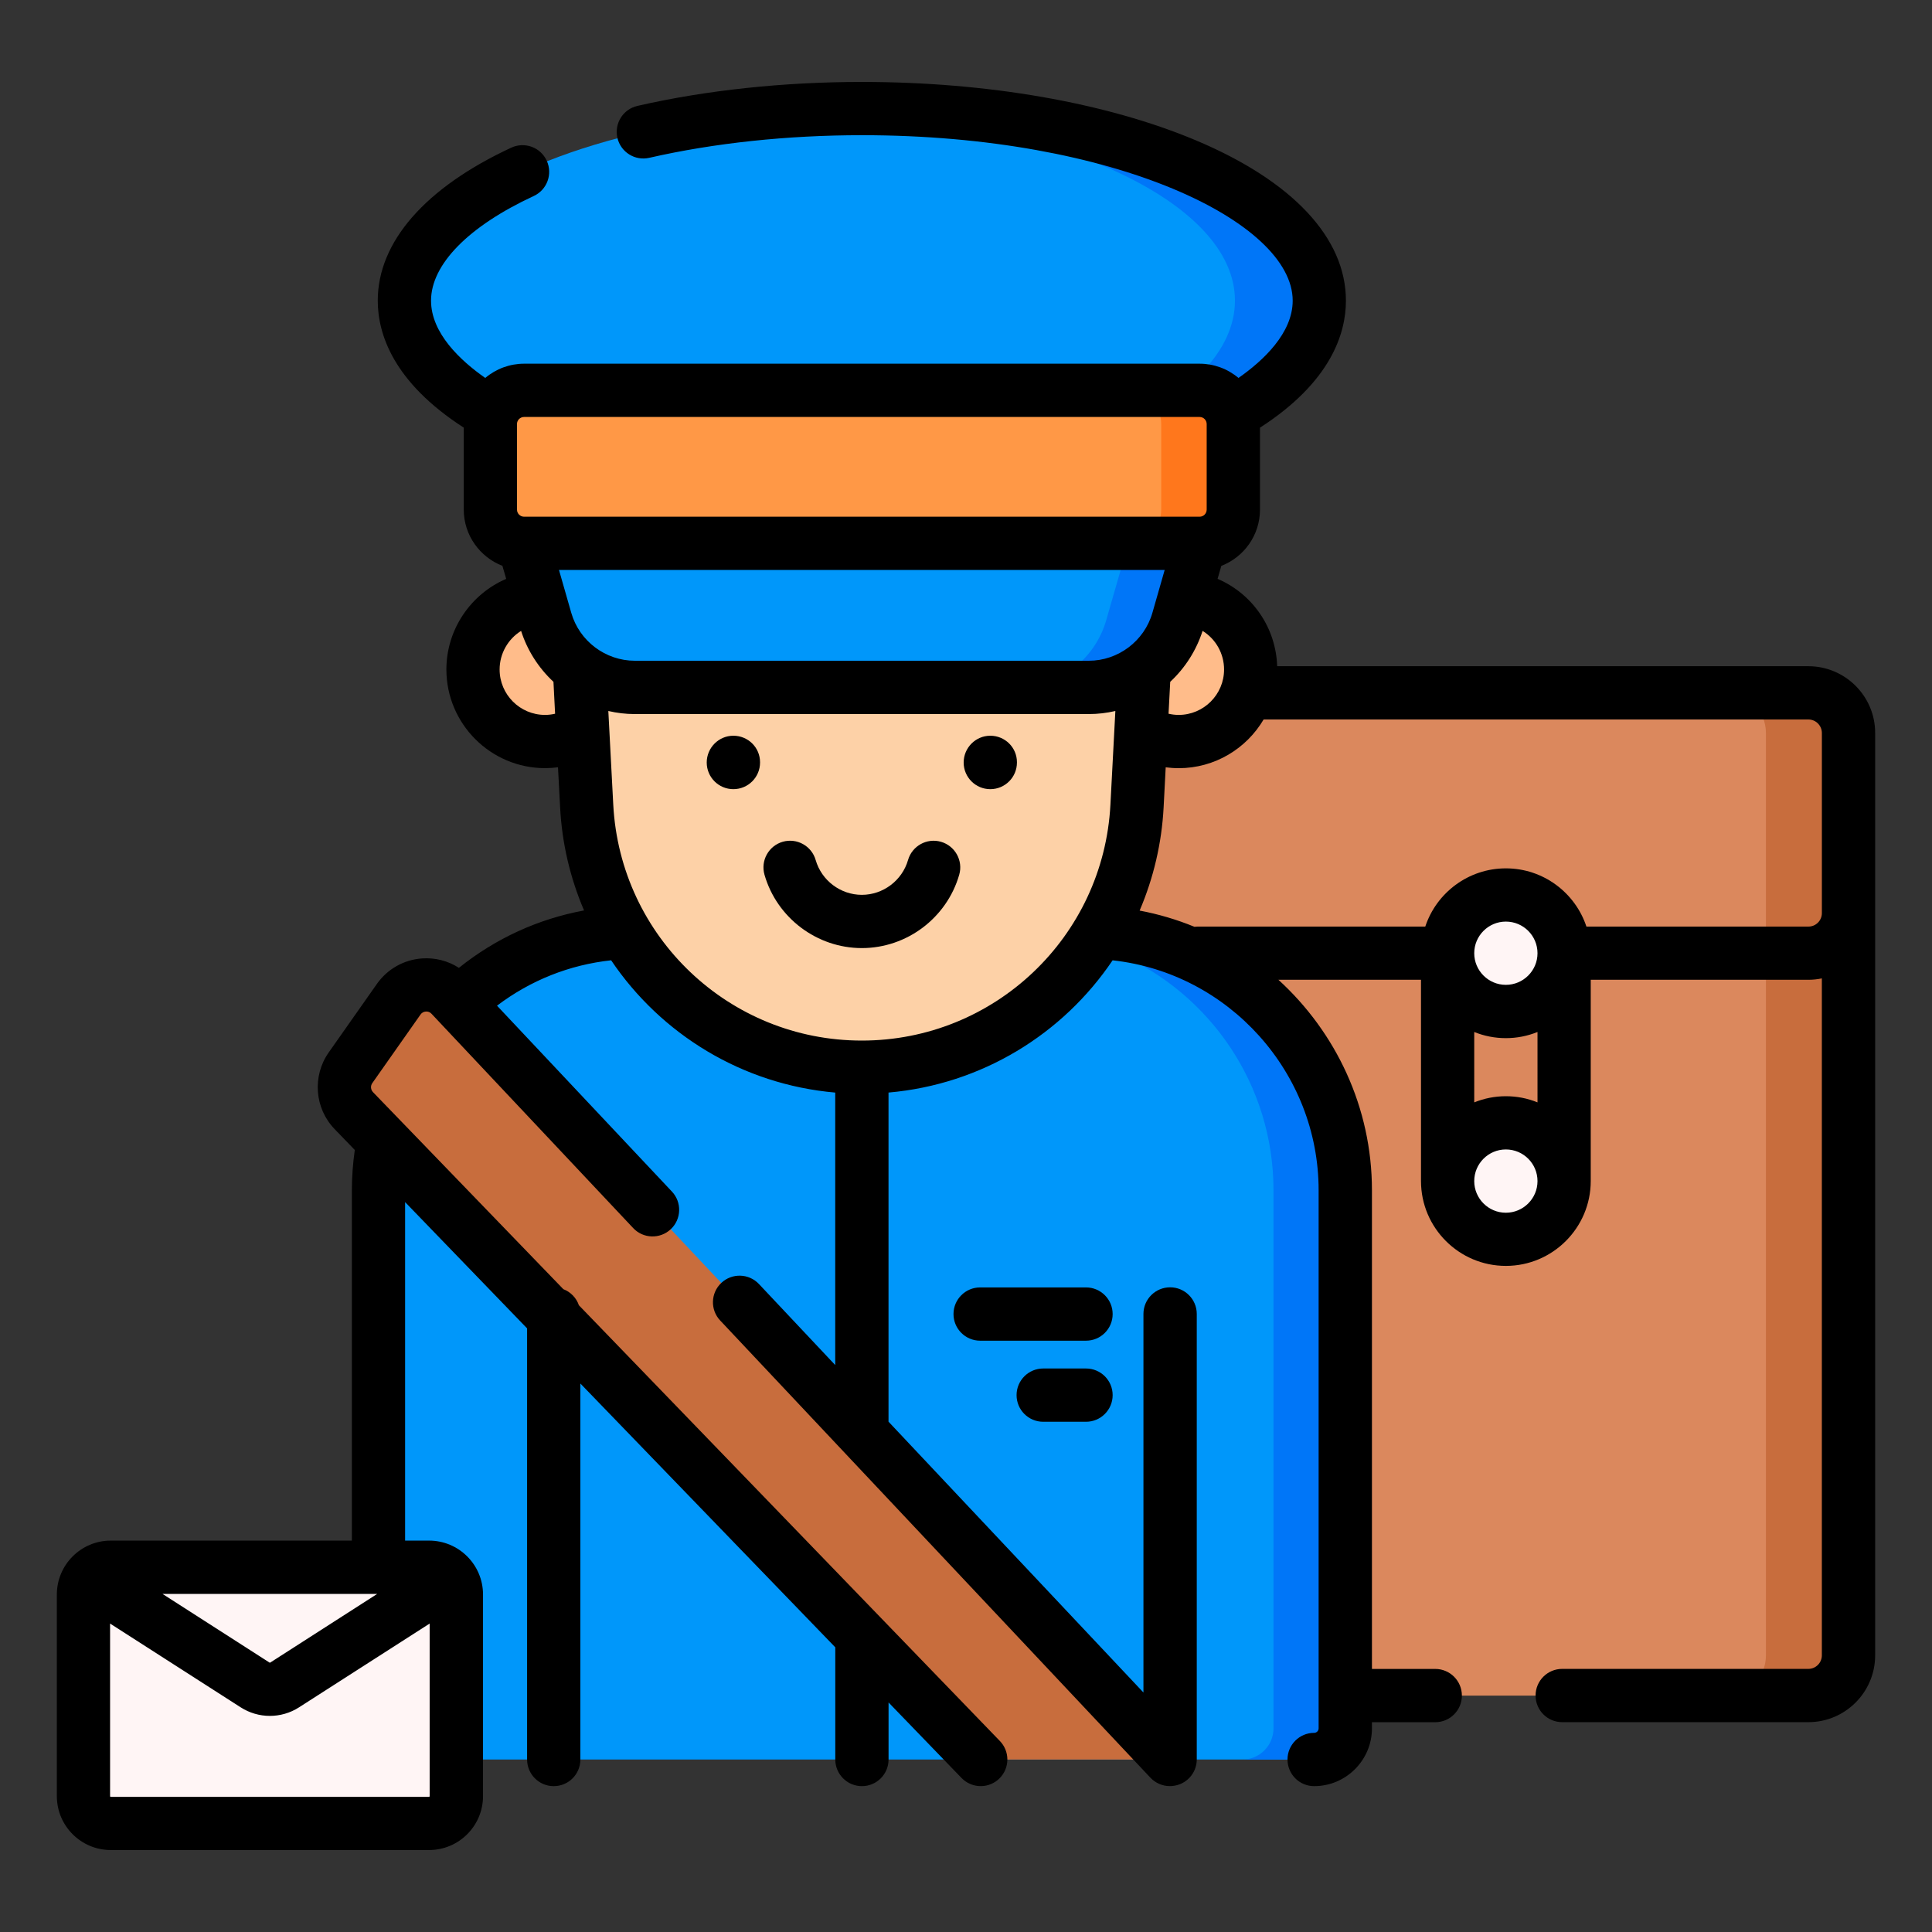 <?xml version="1.0" encoding="utf-8"?>
<!-- Generator: Adobe Illustrator 16.0.0, SVG Export Plug-In . SVG Version: 6.00 Build 0)  -->
<!DOCTYPE svg PUBLIC "-//W3C//DTD SVG 1.1//EN" "http://www.w3.org/Graphics/SVG/1.1/DTD/svg11.dtd">
<svg version="1.1" id="Layer_1" xmlns="http://www.w3.org/2000/svg" xmlns:xlink="http://www.w3.org/1999/xlink" x="0px" y="0px"
	 width="85px" height="85px" viewBox="0 0 85 85" enable-background="new 0 0 85 85" xml:space="preserve">
<rect x="0" y="0" width="85" height="85" fill="#333333" stroke="none"/>
<g>
	<path fill="#DB885D" d="M79.562,74.601H49.751c-0.977,0-1.766-0.791-1.766-1.766V32.248c0-0.976,0.789-1.766,1.766-1.766h29.811
		c0.977,0,1.766,0.79,1.766,1.766v40.587C81.327,73.81,80.538,74.601,79.562,74.601L79.562,74.601z"/>
	<path fill="#C86D3D" d="M81.327,32.248v40.587c0,0.976-0.791,1.766-1.766,1.766h-3.633c0.975,0,1.766-0.79,1.766-1.766V32.248
		c0-0.976-0.791-1.767-1.766-1.767h3.633C80.536,30.481,81.327,31.272,81.327,32.248z"/>
	<circle fill="#FFF5F5" cx="66.251" cy="51.964" r="2.563"/>
	<circle fill="#FFF5F5" cx="66.251" cy="41.939" r="2.563"/>
	<path fill="#0097FA" d="M59.187,52.369v23.673c0,0.757-0.613,1.37-1.371,1.37l0,0H18.021c-0.758,0-1.371-0.613-1.371-1.37l0,0
		V52.369c0-4.657,2.807-8.661,6.82-10.412c1.389-0.605,2.922-0.94,4.531-0.94h19.832c0.621,0,1.23,0.049,1.824,0.146
		c0.932,0.149,1.842,0.417,2.709,0.794c0.004,0.001,0.008,0.003,0.012,0.005C56.384,43.715,59.187,47.716,59.187,52.369z"/>
	<path fill="#0076F8" d="M59.187,52.369v23.673c0,0.757-0.613,1.37-1.371,1.37h-3.158c0.756,0,1.371-0.613,1.371-1.37V52.369
		c0-4.656-2.809-8.661-6.82-10.411c-0.867-0.378-1.777-0.646-2.709-0.795c-0.604-0.099-1.213-0.147-1.824-0.146h3.158
		c0.621,0,1.23,0.049,1.824,0.146c0.934,0.148,1.844,0.417,2.709,0.795C56.378,43.708,59.187,47.713,59.187,52.369z"/>
	<path fill="#C86D3D" d="M51.466,77.413h-8.322L15.565,48.866c-0.496-0.513-0.559-1.305-0.148-1.888l2.119-3.014
		c0.543-0.771,1.654-0.851,2.299-0.164L51.466,77.413L51.466,77.413z"/>
	<ellipse fill="#0097FA" cx="37.917" cy="13.228" rx="20.127" ry="8.451"/>
	<path fill="#0076F8" d="M58.046,13.227c0,4.667-9.014,8.452-20.129,8.452c-0.625,0-1.244-0.012-1.854-0.036
		c10.246-0.394,18.27-4.012,18.27-8.416s-8.023-8.02-18.27-8.414c0.609-0.023,1.229-0.036,1.854-0.036
		C49.034,4.777,58.046,8.56,58.046,13.227L58.046,13.227z"/>
	<circle fill="#FFBC8A" cx="51.856" cy="29.455" r="3.17"/>
	<circle fill="#FFBC8A" cx="23.979" cy="29.455" r="3.17"/>
	<path fill="#FDD1A7" d="M37.917,46.953c-6.449,0-11.77-5.05-12.105-11.49l-0.463-8.822c-0.195-3.745,2.787-6.888,6.537-6.888H43.95
		c3.75,0,6.732,3.143,6.537,6.888l-0.463,8.822C49.688,41.903,44.368,46.953,37.917,46.953L37.917,46.953z"/>
	<path fill="#0097FA" d="M22.909,23.46l1.1,3.828c0.502,1.75,2.104,2.954,3.922,2.954h19.973c1.82,0,3.422-1.205,3.924-2.954
		l1.1-3.828H22.909z"/>
	<path fill="#0076F8" d="M52.925,23.46l-1.1,3.828c-0.502,1.75-2.102,2.956-3.922,2.956h-3.158c1.82,0,3.42-1.206,3.924-2.956
		l1.1-3.828H52.925z"/>
	<path fill="#FF9846" d="M52.778,17.174H23.058c-0.82,0-1.484,0.665-1.484,1.483v3.764c0,0.819,0.666,1.483,1.484,1.483h29.721
		c0.818,0,1.482-0.665,1.482-1.483l0,0v-3.764C54.261,17.838,53.597,17.174,52.778,17.174z"/>
	<path fill="#FF771C" d="M54.261,18.657v3.764c0,0.818-0.664,1.483-1.484,1.483h-3.172c0.818,0,1.484-0.665,1.484-1.483v-3.764
		c0-0.82-0.666-1.483-1.484-1.483h3.174c0.816,0,1.482,0.663,1.482,1.481C54.261,18.656,54.261,18.657,54.261,18.657z"/>
	<g>
		<path fill="#FFF5F5" d="M18.876,80.226H4.87c-0.662,0-1.199-0.537-1.199-1.2v-8.871c0-0.662,0.537-1.198,1.199-1.198h14.006
			c0.662,0,1.199,0.536,1.199,1.198v8.871C20.075,79.688,19.54,80.225,18.876,80.226L18.876,80.226z"/>
	</g>
	<g>
		<path d="M32.265,32.369c-0.646,0-1.172,0.53-1.172,1.179c0,0.647,0.525,1.172,1.172,1.172c0.648,0,1.174-0.524,1.174-1.172v-0.015
			C33.438,32.887,32.913,32.369,32.265,32.369z M43.569,32.369c-0.646,0-1.172,0.53-1.172,1.179c0,0.647,0.525,1.172,1.172,1.172
			s1.172-0.524,1.172-1.172v-0.015C44.741,32.887,44.216,32.369,43.569,32.369z M41.399,37.035
			c-0.621-0.179-1.271,0.182-1.449,0.803l0,0c-0.26,0.9-1.096,1.531-2.033,1.531c-0.936,0-1.771-0.63-2.031-1.531
			c-0.178-0.622-0.828-0.982-1.449-0.804c-0.621,0.18-0.98,0.828-0.803,1.45l0,0c0.545,1.9,2.309,3.228,4.283,3.228
			c1.979,0,3.738-1.327,4.285-3.228C42.38,37.864,42.022,37.216,41.399,37.035L41.399,37.035z M47.78,56.641h-4.658
			c-0.646,0-1.172,0.525-1.172,1.172c0,0.647,0.525,1.172,1.172,1.172h4.658c0.646,0,1.172-0.523,1.172-1.172
			C48.952,57.166,48.427,56.641,47.78,56.641z M47.78,60.208h-1.883c-0.646,0-1.172,0.523-1.172,1.172
			c0,0.647,0.523,1.172,1.172,1.172h1.883c0.646,0,1.172-0.524,1.172-1.172C48.952,60.731,48.427,60.208,47.78,60.208L47.78,60.208z
			"/>
		<path d="M79.562,29.311H56.19c-0.053-1.682-1.074-3.181-2.621-3.844l0.164-0.571c0.994-0.385,1.701-1.348,1.701-2.476v-3.604
			c3.113-2.008,3.781-4.135,3.781-5.589c0-2.759-2.348-5.266-6.611-7.057c-3.941-1.654-9.158-2.565-14.688-2.565
			c-3.443,0-6.857,0.364-9.873,1.054c-0.631,0.145-1.023,0.772-0.881,1.403l0,0c0.145,0.631,0.773,1.026,1.404,0.881
			c2.848-0.651,6.08-0.995,9.352-0.995c11.17,0,18.955,3.836,18.955,7.279c0,1.434-1.301,2.643-2.385,3.401
			c-0.479-0.405-1.084-0.627-1.711-0.627H23.06c-0.627,0-1.232,0.222-1.711,0.627c-1.104-0.772-2.385-1.976-2.385-3.401
			c0-1.593,1.646-3.271,4.52-4.604c0.586-0.272,0.842-0.969,0.568-1.557c-0.271-0.587-0.969-0.842-1.557-0.57
			c-3.789,1.76-5.875,4.149-5.875,6.73c0,1.459,0.674,3.583,3.783,5.588v3.605c0,1.127,0.709,2.091,1.701,2.476l0.166,0.572
			c-1.564,0.674-2.631,2.231-2.631,3.986c0,2.394,1.949,4.342,4.344,4.342c0.189,0,0.379-0.014,0.566-0.038l0.094,1.766
			c0.08,1.562,0.438,3.097,1.053,4.533c-2.016,0.373-3.891,1.229-5.506,2.525c-0.482-0.311-1.051-0.455-1.623-0.414
			c-0.797,0.055-1.527,0.468-1.986,1.122l-2.119,3.014c-0.732,1.042-0.623,2.462,0.264,3.377l0.883,0.914
			c-0.084,0.588-0.127,1.181-0.129,1.774v15.412H4.872c-1.307,0-2.371,1.064-2.371,2.371v8.871c0,1.309,1.064,2.372,2.371,2.372
			h14.006c1.309,0,2.373-1.063,2.373-2.372v-8.871c0-1.307-1.064-2.371-2.373-2.371h-1.055V52.887l5.367,5.556V77.41
			c0,0.647,0.523,1.173,1.172,1.173s1.172-0.524,1.172-1.173V60.869l11.215,11.606v4.935c0,0.647,0.525,1.173,1.172,1.173
			s1.172-0.524,1.172-1.173v-2.509l3.211,3.323c0.221,0.229,0.525,0.358,0.844,0.358c0.646,0,1.172-0.524,1.172-1.173
			c0-0.304-0.119-0.596-0.33-0.813l-18.521-19.17c-0.111-0.325-0.361-0.584-0.684-0.708l-8.373-8.667
			c-0.105-0.109-0.119-0.277-0.031-0.4l2.119-3.014c0.053-0.078,0.139-0.128,0.234-0.133c0.094-0.009,0.188,0.026,0.252,0.098
			l8.871,9.427c0.441,0.472,1.184,0.493,1.654,0.051c0.473-0.443,0.494-1.187,0.051-1.656l-7.695-8.178
			c1.471-1.115,3.186-1.799,5.021-1.997c2.188,3.247,5.764,5.462,9.859,5.82v11.989l-3.355-3.565
			c-0.443-0.472-1.186-0.493-1.656-0.051c-0.473,0.443-0.494,1.187-0.049,1.656l0,0l18.928,20.115
			c0.221,0.234,0.531,0.369,0.854,0.368h0.006h0.006c0.029,0,0.061-0.002,0.094-0.004l0.004-0.002
			c0.602-0.05,1.074-0.553,1.074-1.167v-19.6c0-0.646-0.525-1.172-1.172-1.172c-0.648,0-1.174,0.525-1.174,1.172v16.655
			L39.091,62.548V48.068c4.098-0.357,7.672-2.572,9.859-5.818c5.111,0.559,9.064,4.934,9.064,10.117V76.04
			c0,0.108-0.088,0.198-0.197,0.198c-0.646,0-1.172,0.524-1.172,1.172c0,0.648,0.523,1.173,1.172,1.173
			c1.4,0,2.543-1.142,2.543-2.543V75.77h2.785c0.646,0,1.172-0.523,1.172-1.172s-0.525-1.172-1.172-1.172H60.36v-21.06
			c0-3.64-1.586-6.954-4.115-9.26h6.273v8.854c0,2.06,1.676,3.734,3.734,3.734s3.734-1.676,3.734-3.734v-8.854h9.576
			c0.201,0,0.4-0.021,0.592-0.061v29.785c0,0.326-0.266,0.593-0.592,0.594H68.731c-0.648,0-1.172,0.523-1.172,1.172
			s0.523,1.172,1.172,1.172h10.832c1.617,0,2.936-1.318,2.936-2.938V32.244C82.499,30.629,81.181,29.311,79.562,29.311
			L79.562,29.311z M16.593,70.127l-4.705,3.02c-0.01,0.006-0.021,0.006-0.029,0l-4.707-3.02H16.593z M18.876,79.054H4.87
			c-0.014,0-0.027-0.013-0.027-0.027c0,0,0,0,0-0.001V71.43l5.75,3.688c0.383,0.244,0.826,0.375,1.281,0.374
			c0.445,0,0.891-0.125,1.279-0.374l5.75-3.688v7.596C18.903,79.041,18.892,79.054,18.876,79.054L18.876,79.054L18.876,79.054z
			 M51.856,31.453c-0.152,0-0.301-0.019-0.445-0.052l0.074-1.404c0.658-0.612,1.148-1.385,1.424-2.241
			c0.588,0.364,0.945,1.007,0.945,1.699C53.854,30.557,52.958,31.453,51.856,31.453z M25.134,26.964l-0.541-1.888h26.648
			L50.7,26.964c-0.357,1.24-1.506,2.106-2.797,2.106H27.931C26.64,29.07,25.491,28.205,25.134,26.964L25.134,26.964z M22.745,18.657
			c0-0.172,0.141-0.312,0.312-0.312h29.721c0.172,0,0.311,0.14,0.311,0.312v3.764c0,0.172-0.139,0.312-0.311,0.312H23.058
			c-0.172,0-0.312-0.14-0.312-0.312V18.657L22.745,18.657z M23.979,31.453c-1.102,0-1.998-0.896-1.998-1.998
			c0-0.705,0.373-1.343,0.945-1.698c0.273,0.855,0.766,1.628,1.424,2.24l0.072,1.404C24.28,31.434,24.132,31.453,23.979,31.453z
			 M37.917,45.781c-5.828,0-10.631-4.559-10.936-10.379l-0.217-4.121c0.377,0.088,0.768,0.135,1.166,0.135h19.973
			c0.398,0,0.789-0.047,1.168-0.135l-0.217,4.121C48.55,41.223,43.745,45.781,37.917,45.781z M64.86,45.403
			c0.441,0.18,0.914,0.271,1.391,0.271c0.479,0,0.949-0.091,1.393-0.271V48.5c-0.441-0.18-0.914-0.271-1.393-0.271
			c-0.49,0-0.959,0.097-1.391,0.271V45.403L64.86,45.403z M66.251,43.329c-0.766,0-1.391-0.624-1.391-1.392
			c0-0.767,0.625-1.391,1.391-1.391c0.77,0,1.393,0.624,1.393,1.391C67.644,42.705,67.019,43.329,66.251,43.329z M66.251,53.355
			c-0.766,0-1.391-0.624-1.391-1.392s0.625-1.392,1.391-1.392c0.77,0,1.393,0.624,1.393,1.392S67.019,53.355,66.251,53.355z
			 M79.562,40.766h-9.766c-0.492-1.487-1.895-2.562-3.545-2.562c-1.648,0-3.053,1.075-3.545,2.562H52.688
			c-0.047,0-0.092,0.003-0.137,0.009c-0.777-0.318-1.586-0.558-2.412-0.713c0.615-1.438,0.973-2.975,1.055-4.537l0.092-1.766
			c0.189,0.023,0.377,0.038,0.568,0.038c1.592,0,2.984-0.861,3.74-2.143h23.967c0.326,0,0.594,0.267,0.594,0.595v7.925
			C80.155,40.501,79.89,40.766,79.562,40.766L79.562,40.766z"/>
	</g>
</g>
</svg>
